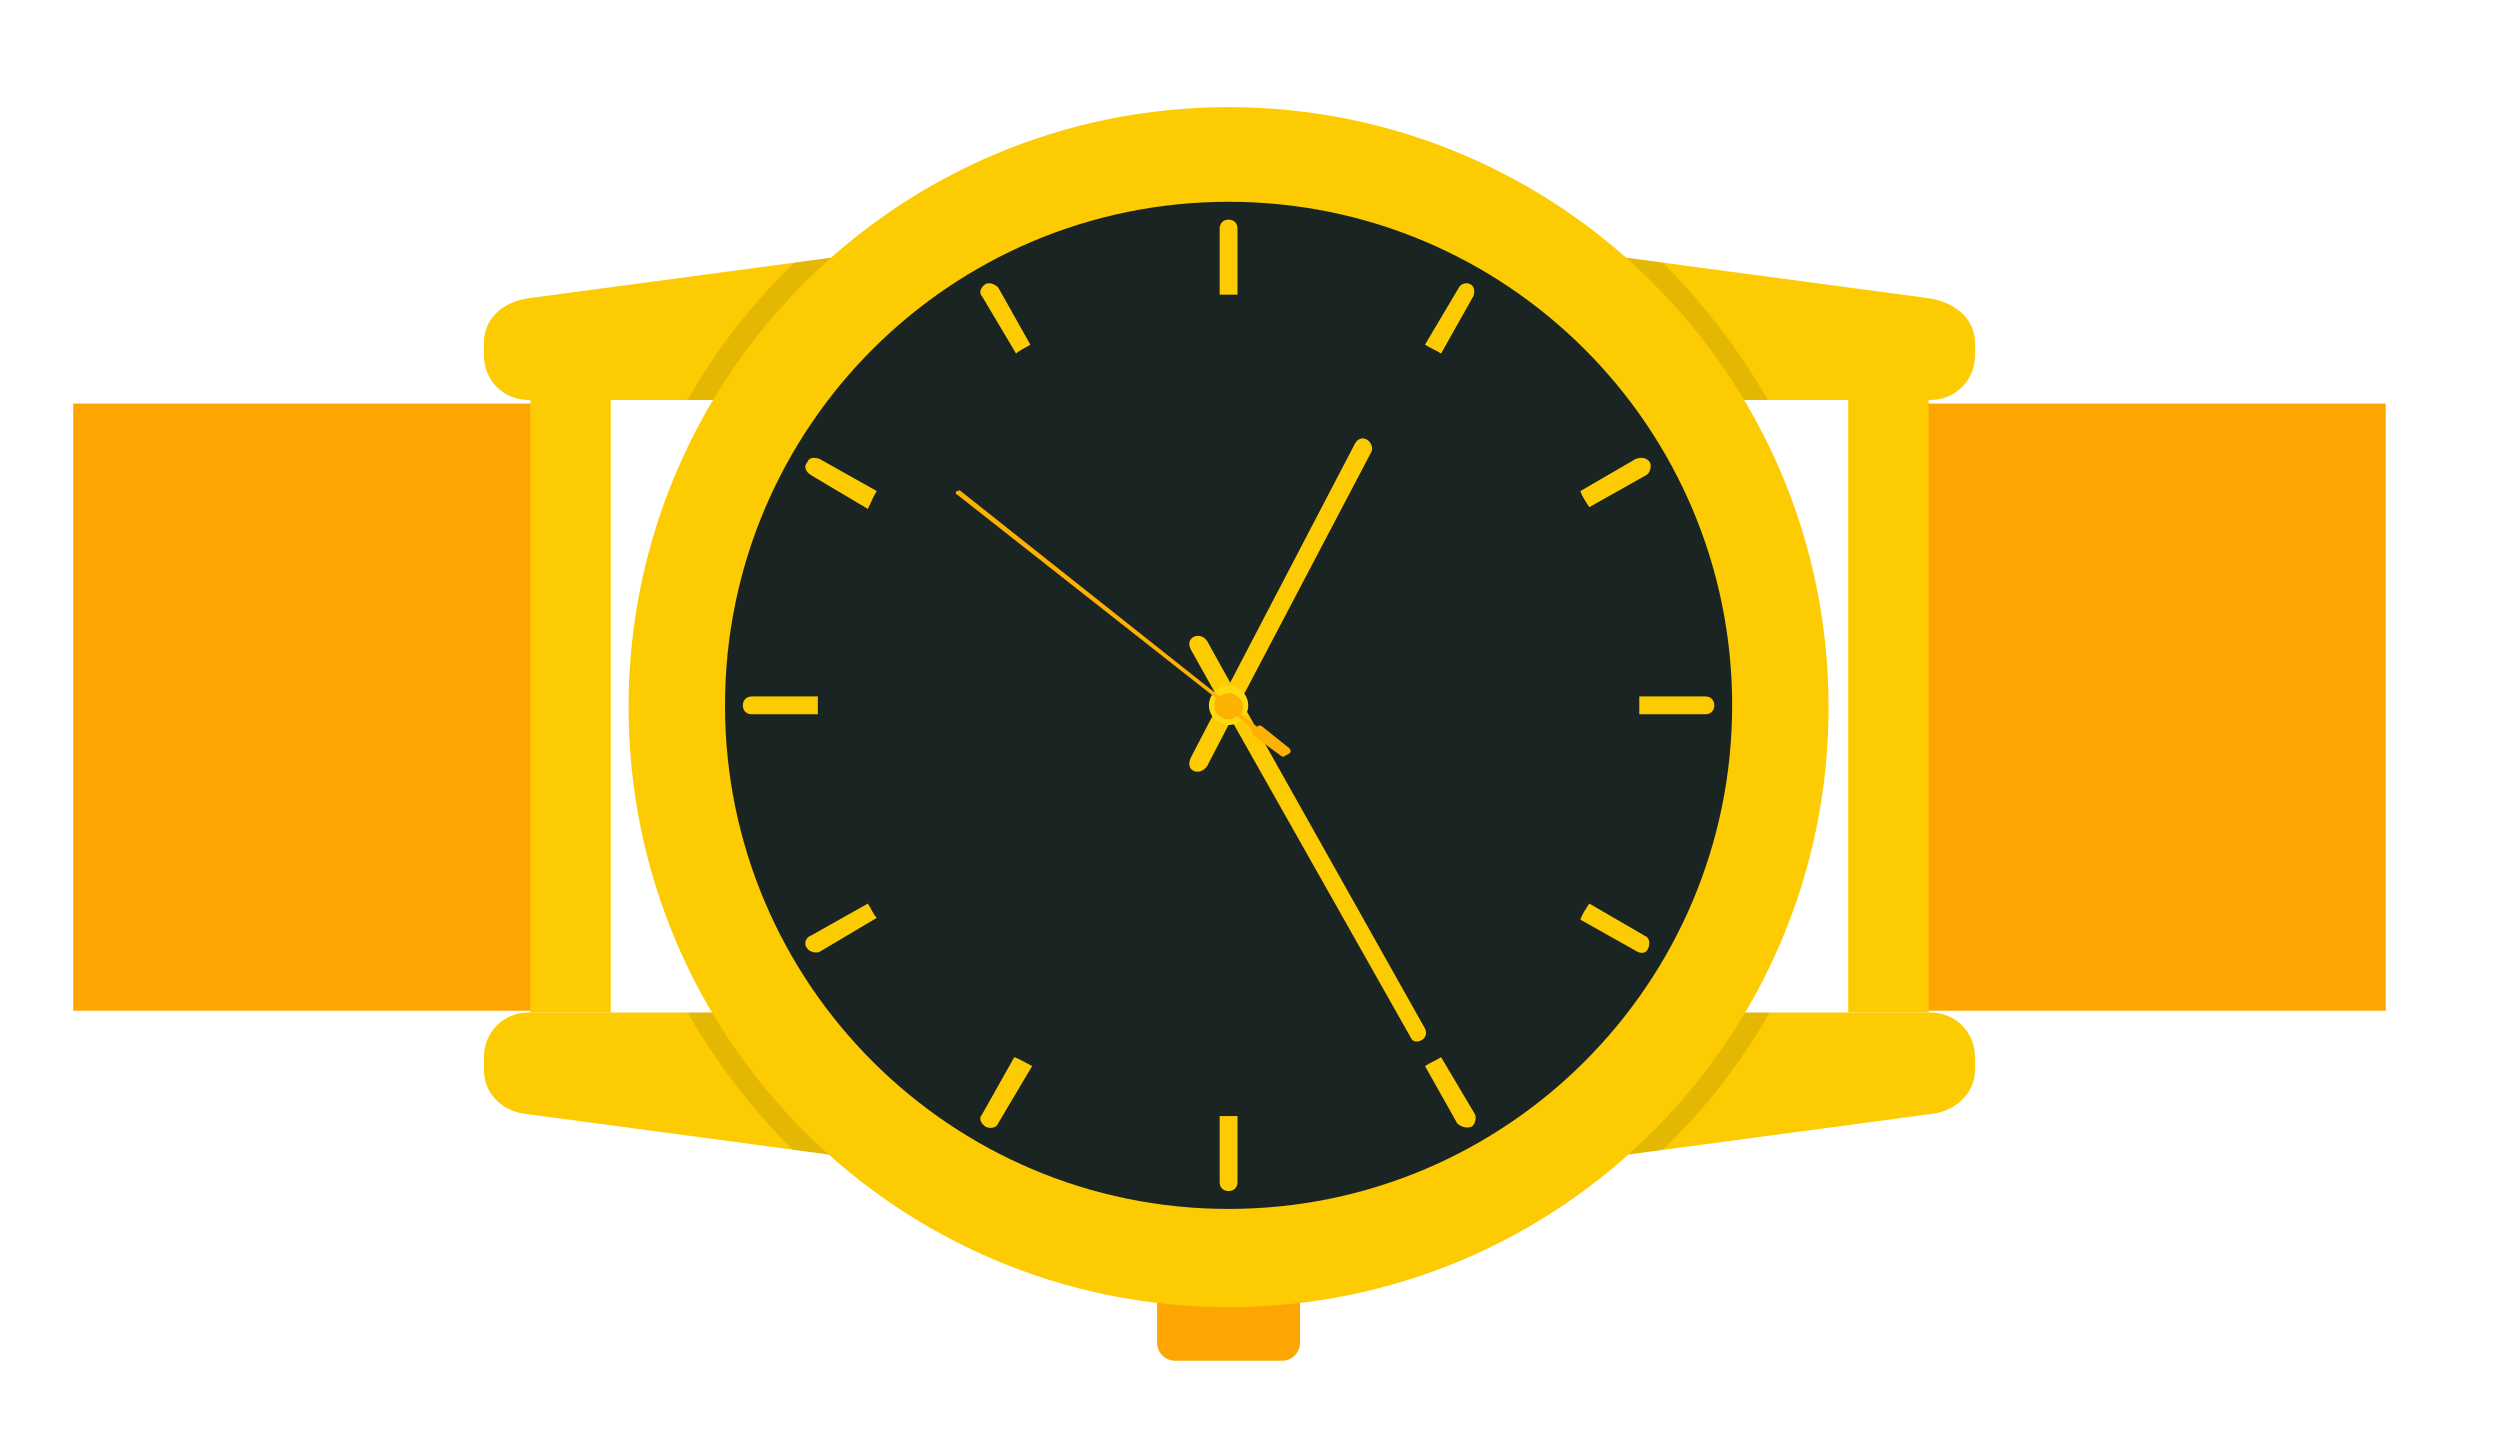 <svg width="14" height="8" viewBox="0 0 14 8" fill="none" xmlns="http://www.w3.org/2000/svg">
<g clip-path="url(#clip0_222_1991)">
<path fill-rule="evenodd" clip-rule="evenodd" d="M7.28 7.11V7.52C7.28 7.57 7.24 7.62 7.18 7.62H6.58C6.53 7.62 6.48 7.58 6.48 7.52V7.11H7.28Z" fill="#FCA503"/>
<path fill-rule="evenodd" clip-rule="evenodd" d="M11.06 1.92V1.99C11.06 2.13 10.95 2.24 10.81 2.24H8.41V1.35L10.8 1.67C10.94 1.69 11.06 1.78 11.06 1.92Z" fill="#FCCB02"/>
<path opacity="0.1" fill-rule="evenodd" clip-rule="evenodd" d="M9.9 2.24H8.41V1.35L9.31 1.47C9.54 1.7 9.74 1.96 9.9 2.24Z" fill="black"/>
<path fill-rule="evenodd" clip-rule="evenodd" d="M11.06 5.99V5.92C11.06 5.78 10.95 5.67 10.81 5.67H8.41V6.56L10.8 6.24C10.94 6.23 11.06 6.13 11.06 5.99Z" fill="#FCCB02"/>
<path opacity="0.1" fill-rule="evenodd" clip-rule="evenodd" d="M9.91 5.67H8.41V6.56L9.31 6.44C9.55 6.21 9.75 5.95 9.91 5.67Z" fill="black"/>
<path d="M13.36 2.26H10.55V5.66H13.36V2.26Z" fill="#FCA503"/>
<path d="M10.8 2.24H10.35V5.67H10.8V2.24Z" fill="#FCCB02"/>
<path fill-rule="evenodd" clip-rule="evenodd" d="M2.71 1.92V1.99C2.71 2.13 2.82 2.24 2.96 2.24H5.35V1.35L2.96 1.67C2.82 1.69 2.71 1.78 2.71 1.92Z" fill="#FCCB02"/>
<path fill-rule="evenodd" clip-rule="evenodd" d="M2.71 5.99V5.92C2.71 5.78 2.82 5.67 2.96 5.67H5.35V6.56L2.96 6.24C2.82 6.23 2.71 6.13 2.71 5.99Z" fill="#FCCB02"/>
<path d="M3.22 2.26H0.41V5.66H3.22V2.26Z" fill="#FCA503"/>
<path d="M3.42 2.24H2.97V5.67H3.42V2.24Z" fill="#FCCB02"/>
<path opacity="0.1" fill-rule="evenodd" clip-rule="evenodd" d="M3.85 2.24H5.35V1.35L4.45 1.47C4.21 1.7 4.01 1.96 3.85 2.24Z" fill="black"/>
<path opacity="0.1" fill-rule="evenodd" clip-rule="evenodd" d="M3.85 5.67H5.35V6.56L4.44 6.44C4.21 6.21 4.01 5.95 3.85 5.67Z" fill="black"/>
<path d="M6.88 7.32C8.736 7.32 10.24 5.816 10.24 3.96C10.24 2.104 8.736 0.6 6.88 0.6C5.024 0.6 3.52 2.104 3.52 3.96C3.52 5.816 5.024 7.32 6.88 7.32Z" fill="#FCCB02"/>
<path d="M6.88 6.77C8.438 6.77 9.7 5.507 9.7 3.95C9.7 2.393 8.438 1.13 6.88 1.13C5.323 1.13 4.06 2.393 4.06 3.95C4.06 5.507 5.323 6.77 6.88 6.77Z" fill="#1A2423"/>
<path fill-rule="evenodd" clip-rule="evenodd" d="M9.23 5.31C9.24 5.29 9.24 5.25 9.21 5.24L8.9 5.06C8.88 5.09 8.86 5.12 8.85 5.15L9.17 5.33C9.19 5.34 9.22 5.34 9.23 5.31ZM9.18 4H9.55C9.58 4 9.6 3.98 9.6 3.95C9.6 3.92 9.58 3.9 9.55 3.9H9.18C9.18 3.92 9.18 3.93 9.18 3.95C9.18 3.97 9.18 3.98 9.18 4ZM8.9 2.84L9.22 2.66C9.24 2.65 9.25 2.61 9.24 2.59C9.22 2.56 9.19 2.56 9.16 2.57L8.85 2.75C8.86 2.78 8.88 2.81 8.9 2.84ZM8.07 1.98L8.25 1.66C8.26 1.64 8.26 1.6 8.23 1.59C8.21 1.58 8.18 1.59 8.17 1.61L7.98 1.93C8.01 1.95 8.04 1.96 8.07 1.98ZM6.93 1.65V1.28C6.93 1.25 6.91 1.23 6.88 1.23C6.85 1.23 6.83 1.25 6.83 1.28V1.65C6.85 1.65 6.86 1.65 6.88 1.65C6.89 1.65 6.91 1.65 6.93 1.65ZM5.77 1.93L5.59 1.61C5.57 1.59 5.54 1.58 5.52 1.59C5.49 1.61 5.48 1.64 5.5 1.66L5.69 1.98C5.71 1.96 5.74 1.95 5.77 1.93ZM4.91 2.75L4.59 2.57C4.56 2.56 4.53 2.56 4.52 2.59C4.5 2.61 4.51 2.64 4.54 2.66L4.86 2.85C4.88 2.81 4.89 2.78 4.91 2.75ZM4.58 3.9H4.21C4.18 3.9 4.16 3.92 4.16 3.95C4.16 3.98 4.18 4 4.21 4H4.58C4.58 3.98 4.58 3.97 4.58 3.95C4.58 3.93 4.58 3.92 4.58 3.9ZM4.86 5.06L4.54 5.24C4.51 5.25 4.5 5.29 4.52 5.31C4.53 5.33 4.57 5.34 4.59 5.33L4.91 5.14C4.89 5.12 4.88 5.09 4.86 5.06ZM5.68 5.92L5.5 6.24C5.48 6.26 5.49 6.29 5.52 6.31C5.54 6.32 5.58 6.32 5.59 6.29L5.78 5.97C5.74 5.95 5.71 5.93 5.68 5.92ZM6.83 6.25V6.62C6.83 6.65 6.85 6.67 6.88 6.67C6.91 6.67 6.93 6.65 6.93 6.62V6.25C6.91 6.25 6.9 6.25 6.88 6.25C6.86 6.25 6.84 6.25 6.83 6.25ZM7.98 5.97L8.16 6.29C8.18 6.31 8.21 6.32 8.24 6.31C8.26 6.3 8.27 6.26 8.26 6.24L8.07 5.92C8.04 5.94 8.01 5.95 7.98 5.97Z" fill="#FCCB02"/>
<path fill-rule="evenodd" clip-rule="evenodd" d="M7.68 2.53L6.96 3.9C6.94 3.87 6.91 3.85 6.88 3.84L7.59 2.48C7.63 2.42 7.7 2.48 7.68 2.53ZM6.89 4.04L6.76 4.29C6.72 4.35 6.63 4.32 6.67 4.24L6.8 3.99C6.82 4.02 6.85 4.03 6.89 4.04Z" fill="#FCCB02"/>
<path fill-rule="evenodd" clip-rule="evenodd" d="M7.98 5.76L6.98 3.98C6.96 4.01 6.93 4.03 6.9 4.04L7.9 5.81C7.92 5.86 8.01 5.82 7.98 5.76ZM6.91 3.86L6.76 3.59C6.72 3.53 6.63 3.57 6.67 3.64L6.81 3.89C6.84 3.87 6.87 3.86 6.91 3.86Z" fill="#FCCB02"/>
<path fill-rule="evenodd" clip-rule="evenodd" d="M6.99 3.95C6.99 4.01 6.94 4.06 6.88 4.06C6.82 4.06 6.77 4.01 6.77 3.95C6.77 3.89 6.82 3.84 6.88 3.84C6.94 3.84 6.99 3.89 6.99 3.95Z" fill="#FDDA0D"/>
<path fill-rule="evenodd" clip-rule="evenodd" d="M5.38 2.75L6.83 3.9C6.86 3.88 6.9 3.87 6.93 3.9C6.96 3.92 6.97 3.96 6.95 4L7.04 4.07C7.05 4.06 7.06 4.06 7.07 4.07L7.22 4.19C7.23 4.2 7.23 4.21 7.22 4.22L7.2 4.23C7.19 4.24 7.18 4.24 7.17 4.23L7.02 4.12C7.01 4.11 7.01 4.1 7.01 4.09V4.08L6.93 4.01C6.9 4.03 6.86 4.04 6.83 4.01C6.8 3.99 6.79 3.95 6.81 3.91L5.36 2.77C5.35 2.77 5.35 2.75 5.36 2.75C5.37 2.75 5.37 2.74 5.38 2.75Z" fill="#FCB103"/>
</g>
<defs>
<clipPath id="clip0_222_1991">
<rect width="12.95" height="7.02" fill="white" transform="translate(0.41 0.6)"/>
</clipPath>
</defs>
</svg>
